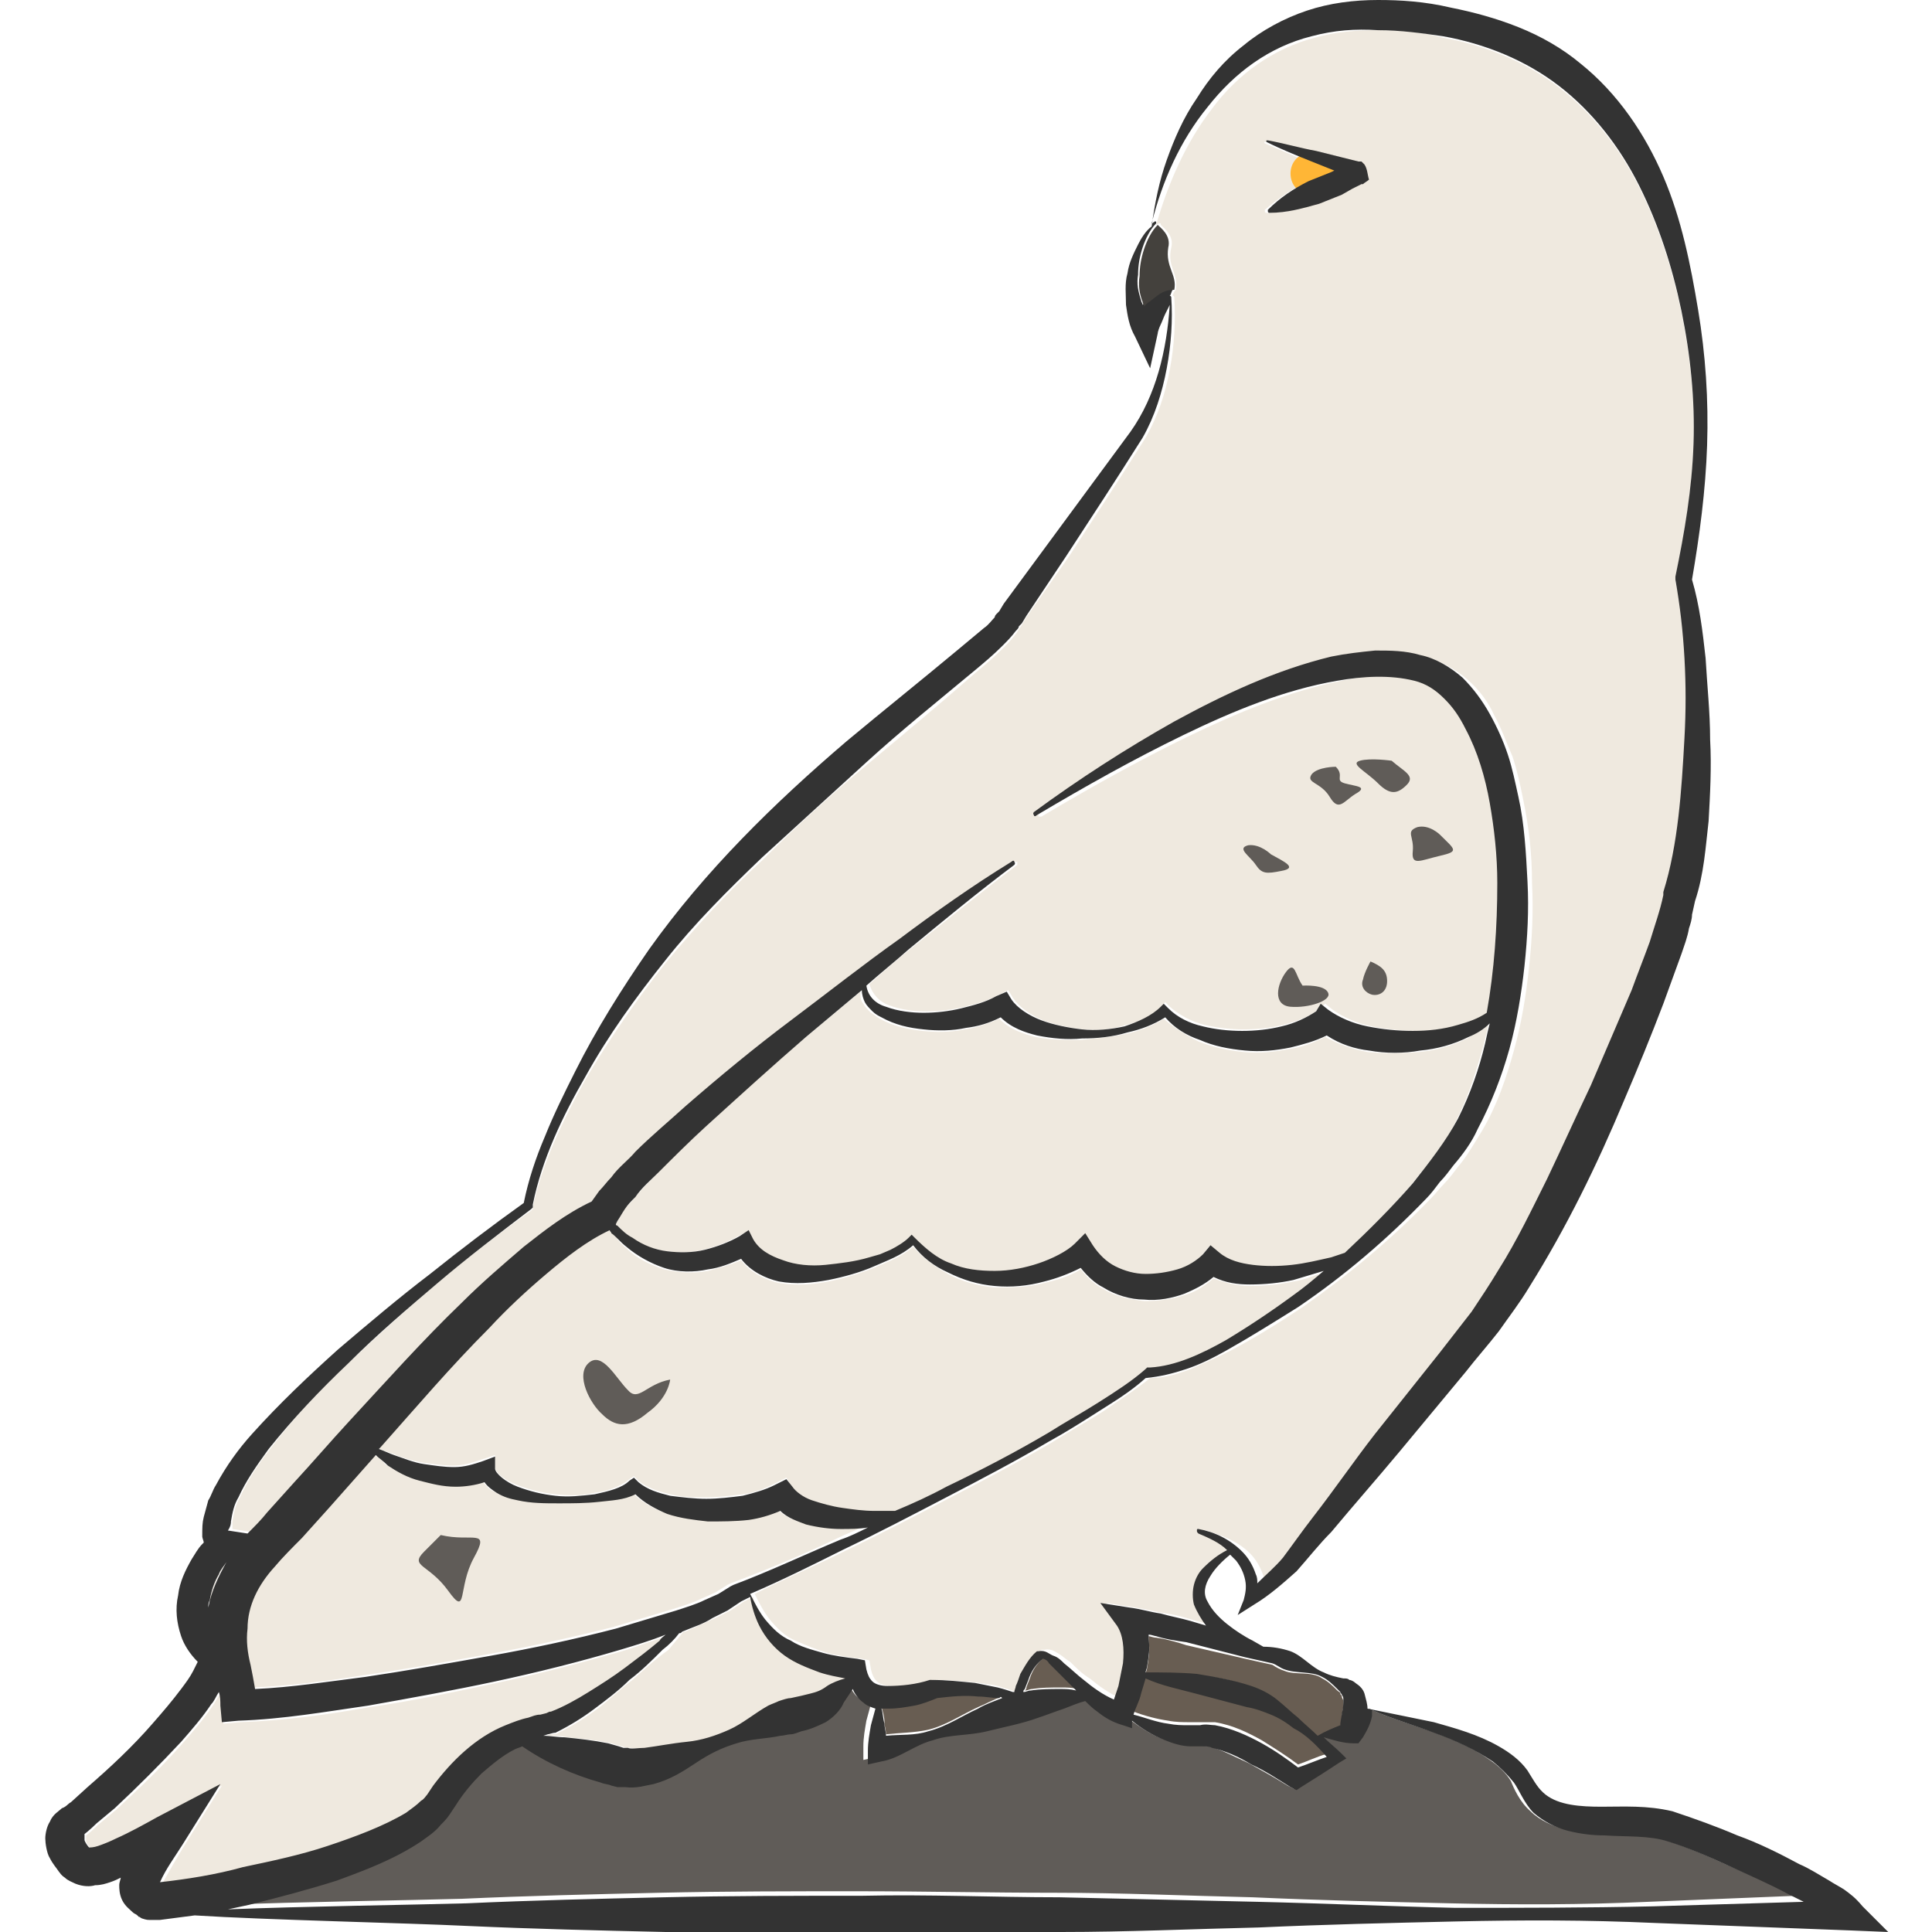 <?xml version="1.0" encoding="utf-8"?>
<!-- Generator: Adobe Illustrator 24.1.2, SVG Export Plug-In . SVG Version: 6.00 Build 0)  -->
<svg version="1.1" id="Layer_1" xmlns="http://www.w3.org/2000/svg" xmlns:xlink="http://www.w3.org/1999/xlink" x="0px" y="0px"
	 viewBox="0 0 128 128" style="enable-background:new 0 0 128 128;" xml:space="preserve">
<style type="text/css">
	.st0{fill:#EFE9DF;}
	.st1{fill:#685D52;}
	.st2{fill:#605C58;}
	.st3{fill:#333333;}
	.st4{fill:#44413D;}
	.st5{fill:#FFB636;}
</style>
<g>
	<path class="st0" d="M111,38.5l0-0.1l0-0.1c0.6-2.9,1.1-5.8,1.2-8.8c0.1-3-0.2-5.9-0.8-8.8c-0.6-2.9-1.5-5.7-2.8-8.3
		c-1.3-2.6-3.1-4.9-5.3-6.6c-2.2-1.7-4.9-2.8-7.7-3.3C94.2,2.1,92.7,2,91.3,2c-1.4,0-2.8,0.1-4.2,0.5c-2.7,0.7-5.1,2.4-6.8,4.7
		c-1.7,2.2-2.9,4.9-3.7,7.7c0.1,0,0.1-0.1,0.2-0.1c0,0,0.1,0,0.1,0c0,0,0,0.1,0,0.1l0,0c0.2,0.2,0.9,0.7,0.7,1.5
		c-0.3,1.3,0.5,1.7,0.3,2.8c0,0,0,0,0,0s0,0,0,0l0,0c-0.1,0.1-0.2,0.3-0.2,0.4c0,0,0.1,0,0.1,0.1c0.1,1.6,0,3.2-0.3,4.8
		c-0.3,1.6-0.8,3.1-1.6,4.5c-1.7,2.7-3.4,5.3-5.1,7.9L68,40.9l-0.3,0.5l-0.2,0.3c-0.1,0.1-0.1,0.2-0.2,0.3c-0.3,0.4-0.6,0.7-0.9,1
		c-0.6,0.6-1.2,1.1-1.8,1.6c-2.4,2.1-4.8,4.1-7.2,6.1c-2.4,2-4.7,4.1-6.9,6.3c-2.3,2.1-4.4,4.4-6.4,6.8c-1.9,2.4-3.7,5-5.3,7.7
		c-1.5,2.7-2.9,5.6-3.5,8.5l0,0.1l-0.1,0.1C33.1,81.7,31,83.3,29,85c-2,1.7-4,3.5-5.9,5.3S19.4,94,17.9,96c-0.8,1-1.5,2.1-2,3.2
		c-0.3,0.5-0.4,1-0.5,1.6c0,0.2,0,0.4,0,0.5l1.3,0.2c0.5-0.5,0.9-0.9,1.3-1.4l1.8-2c1.2-1.3,2.4-2.7,3.6-4c2.4-2.7,4.9-5.3,7.4-7.9
		c1.3-1.3,2.7-2.5,4.1-3.7c1.4-1.1,2.8-2.2,4.5-3l0.5-0.7c0.3-0.3,0.5-0.6,0.8-0.9c0.5-0.6,1.1-1.1,1.6-1.6c1.1-1.1,2.2-2.1,3.3-3
		c2.3-2,4.6-3.8,7-5.7c2.4-1.8,4.7-3.7,7.2-5.4c2.4-1.7,4.8-3.5,7.4-5.1c0.1,0,0.1,0,0.2,0c0,0,0,0.1,0,0.2h0
		c-2.4,1.8-4.7,3.7-7,5.5c-1,0.8-1.9,1.6-2.8,2.4c0.2,0.7,0.7,1.2,1.3,1.4c0.8,0.3,1.6,0.4,2.5,0.4c0.8,0,1.7-0.1,2.5-0.3
		c0.8-0.2,1.6-0.4,2.3-0.8l0.6-0.3l0.3,0.5c0.4,0.6,1.1,1.1,2,1.5c0.8,0.3,1.8,0.5,2.7,0.6c0.9,0.1,1.9,0,2.8-0.3
		c0.9-0.2,1.8-0.6,2.4-1.3l0.2-0.2l0.3,0.3c0.7,0.6,1.5,1,2.3,1.2c0.9,0.2,1.7,0.3,2.6,0.3c0.9,0,1.8-0.1,2.6-0.3
		c0.8-0.2,1.7-0.5,2.3-1l0.5-0.4l0.5,0.4c0.7,0.5,1.6,0.9,2.6,1.1c1,0.2,2,0.3,3,0.3c1,0,2.1-0.1,3-0.4c0.7-0.2,1.3-0.4,1.9-0.8
		c0.5-2.8,0.8-5.7,0.7-8.6c0-1.8-0.2-3.6-0.5-5.3c-0.3-1.7-0.8-3.4-1.6-4.9c-0.4-0.7-0.9-1.4-1.4-2c-0.6-0.6-1.2-0.9-2-1.2
		c-1.5-0.5-3.3-0.4-5.1,0c-3.5,0.7-6.9,2.1-10.2,3.7c-3.3,1.6-6.5,3.4-9.7,5.3c-0.1,0-0.1,0-0.2,0c0-0.1,0-0.1,0-0.2
		c3-2.2,6.1-4.2,9.3-6c3.3-1.8,6.6-3.4,10.4-4.3c0.9-0.2,1.9-0.4,2.9-0.4c1,0,2,0,3,0.3c1,0.3,2,0.8,2.8,1.5
		c0.8,0.7,1.4,1.5,1.8,2.4c0.5,0.9,0.8,1.8,1.2,2.7c0.3,0.9,0.5,1.8,0.7,2.8c0.4,1.9,0.6,3.7,0.6,5.6c0.1,1.9,0,3.8-0.2,5.6
		c-0.2,1.9-0.5,3.7-1,5.5c-0.5,1.8-1.1,3.6-2.1,5.3c-0.5,0.8-1,1.7-1.6,2.4c-0.3,0.4-0.6,0.8-0.9,1.1c-0.3,0.3-0.6,0.7-0.9,1
		c-2.6,2.7-5.5,5.1-8.5,7.2c-1.5,1-3.1,2-4.8,2.9c-0.8,0.4-1.7,0.8-2.6,1.2c-0.8,0.3-1.7,0.6-2.7,0.6c-1,0.8-2.1,1.5-3.1,2.2
		c-1.1,0.7-2.2,1.3-3.3,2c-2.2,1.3-4.5,2.5-6.8,3.7c-2.3,1.2-4.6,2.4-6.9,3.5c-2,1-4.1,1.9-6.1,2.9c0.3,0.6,0.6,1.2,1,1.7
		c0.5,0.6,1,1.1,1.7,1.4c0.7,0.3,1.4,0.6,2.1,0.8c0.7,0.2,1.5,0.3,2.3,0.4l0.5,0.1l0.1,0.6c0.1,0.4,0.2,0.6,0.4,0.8
		c0.2,0.2,0.6,0.3,1,0.3c0.9,0,1.8-0.1,2.8-0.4l0.1,0h0c1,0,2,0.1,2.9,0.2c0.5,0.1,1,0.1,1.5,0.3c0.3,0.1,0.7,0.2,1,0.3
		c0,0,0.1,0,0.1,0c0-0.2,0.1-0.3,0.1-0.4c0.1-0.3,0.2-0.6,0.3-0.9c0.3-0.5,0.5-1.1,1.1-1.5l0.1,0l0.1,0c0.5-0.1,0.8,0.2,1,0.3
		c0.3,0.2,0.5,0.4,0.7,0.5c0.4,0.4,0.8,0.8,1.3,1.1c0.6,0.5,1.3,1,2,1.3c0.1-0.3,0.2-0.6,0.3-0.9c0.1-0.5,0.3-1,0.3-1.4
		c0.1-1,0.1-1.9-0.4-2.5l-1.1-1.5l1.9,0.3c0.7,0.1,1.4,0.3,2.1,0.4c0.7,0.1,1.3,0.3,2,0.5c0.4,0.1,0.7,0.2,1,0.3
		c-0.3-0.4-0.6-0.9-0.8-1.4c-0.1-0.4-0.2-0.9,0-1.3c0.1-0.4,0.3-0.8,0.6-1.1c0.5-0.5,1-0.9,1.6-1.2c-0.6-0.5-1.2-0.8-1.9-1.1
		c-0.1,0-0.1-0.1-0.1-0.1c0-0.1,0.1-0.1,0.2-0.1c1,0.3,2.1,0.7,2.9,1.5c0.4,0.4,0.7,0.9,0.9,1.5c0.1,0.2,0.1,0.4,0.1,0.6
		c0.6-0.5,1.1-1.1,1.7-1.6c0.7-0.8,1.4-1.8,2-2.7c1.4-1.8,2.7-3.7,4.1-5.5l4.1-5.5c0.7-0.9,1.4-1.8,2.1-2.7c0.6-0.9,1.2-1.8,1.8-2.8
		c1.1-1.9,2.2-4,3.2-6c1-2,2-4.1,2.9-6.2c1-2.1,1.9-4.1,2.7-6.3c0.4-1,0.8-2.1,1.2-3.2c0.4-1,0.7-2.1,0.9-3.1l0-0.1l0-0.1
		c0.5-1.5,0.8-3.2,1-5c0.2-1.7,0.3-3.5,0.4-5.2c0.1-1.8,0.1-3.5,0-5.3C111.5,41.9,111.4,40.2,111,38.5z M90.5,11.9
		c-0.1,0.2-0.3,0.3-0.4,0.3l-0.1,0l-0.2,0.1l-0.4,0.2l-0.7,0.4c-0.5,0.3-1,0.5-1.5,0.6c-1,0.3-2.1,0.6-3.3,0.6c0,0-0.1,0-0.1-0.1
		c0,0,0,0,0-0.1c0.7-0.6,1.4-1.1,2.1-1.5c-0.1-0.2-0.2-0.5-0.2-0.7c0-0.5,0.2-0.9,0.6-1.1c-0.8-0.4-1.6-0.7-2.5-1.1
		c0,0-0.1-0.1,0-0.1c0,0,0.1,0,0.1,0c1.1,0.2,2.1,0.5,3.2,0.7l1.6,0.4l0.8,0.2l0.4,0.1l0.1,0l0,0c0,0,0.1,0,0.1,0
		c0.1,0,0.1,0.1,0.2,0.1C90.6,11.2,90.6,11.6,90.5,11.9z"/>
	<path class="st1" d="M69.6,110.1c-0.2-0.1-0.4-0.3-0.4-0.3c-0.4,0.3-0.7,0.7-0.9,1.2c-0.1,0.3-0.2,0.5-0.3,0.8c0,0.1,0,0.1-0.1,0.2
		c0.2,0,0.3-0.1,0.5-0.1c0.6-0.1,1.2-0.1,1.9-0.1c0.4,0,0.7,0,1.1,0.1c0,0,0,0,0,0l-1.1-1.2C70,110.5,69.8,110.3,69.6,110.1z"/>
	<path class="st0" d="M89.6,11.9C89.7,11.9,89.6,11.9,89.6,11.9L89.6,11.9C89.6,11.9,89.6,11.9,89.6,11.9
		C89.6,11.9,89.6,11.9,89.6,11.9z"/>
	<path class="st1" d="M64.8,112.3c-0.9,0-1.8,0-2.7,0.1c-0.5,0.2-0.9,0.4-1.5,0.5c-0.5,0.1-1.1,0.2-1.7,0.2c-0.2,0-0.3,0-0.5,0
		c0.1,0.3,0.2,0.7,0.2,1c0,0.3,0.1,0.5,0.1,0.8c0.9-0.1,1.9-0.1,2.8-0.3c1.2-0.3,2.2-1,3.3-1.5c0.5-0.2,1-0.5,1.6-0.7
		c-0.1,0-0.1,0-0.2-0.1C65.7,112.3,65.3,112.3,64.8,112.3z"/>
	<path class="st1" d="M85.7,114.3c-0.5-0.3-1-0.6-1.5-0.9c-0.5-0.2-1.1-0.3-1.6-0.5l-3.4-0.9c-1.1-0.3-2.2-0.6-3.3-1
		c-0.1,0.3-0.2,0.7-0.3,1c-0.2,0.5-0.4,1-0.5,1.4c0.8,0.3,1.6,0.5,2.3,0.6c0.5,0.1,1,0.1,1.4,0.1c0.1,0,0.2,0,0.3,0
		c0.1,0,0.2,0,0.4,0c0.3,0,0.7,0,1,0c1.2,0.2,2.2,0.7,3.1,1.2c0.8,0.5,1.6,1,2.4,1.6c0.6-0.2,1.2-0.5,1.9-0.7
		C87.2,115.6,86.5,114.9,85.7,114.3z"/>
	<path class="st1" d="M76.6,108.5c-0.2,0-0.4-0.1-0.5-0.1c0,0.1,0,0.2,0,0.3c0.1,0.6,0,1.2-0.1,1.8c0,0.1-0.1,0.3-0.1,0.4
		c1.1-0.1,2.3,0,3.4,0.1c1.2,0.1,2.4,0.3,3.6,0.8c0.6,0.2,1.2,0.5,1.7,0.9c0.5,0.4,0.9,0.8,1.4,1.2c0.4,0.4,0.9,0.8,1.3,1.2
		c0,0,0,0,0,0c0.5-0.3,1-0.5,1.5-0.7c0.1-0.3,0.1-0.5,0.1-0.8c0.1-0.3,0.1-0.6,0.1-0.9c0-0.1-0.1-0.2-0.1-0.3c0-0.1-0.1-0.1-0.1-0.2
		c0-0.1-0.1-0.1-0.2-0.2c-0.3-0.3-0.6-0.6-1-0.8c-0.7-0.5-1.8-0.2-2.5-0.5c-0.3-0.1-0.5-0.2-0.8-0.4l-1.8-0.4l-3.9-0.9
		C78,108.8,77.3,108.6,76.6,108.5z"/>
	<path class="st0" d="M21.8,122.4c1.8-0.6,3.7-1.2,5.2-2.2c0.4-0.2,0.7-0.5,1-0.8c0.1-0.1,0.3-0.3,0.4-0.4l0.4-0.6
		c0.6-0.8,1.3-1.6,2.1-2.3c0.8-0.7,1.7-1.3,2.7-1.7c0.5-0.2,1-0.4,1.5-0.5c0.3-0.1,0.5-0.1,0.8-0.2l0.4-0.1c0.1,0,0.1,0,0.3-0.1
		c0.8-0.3,1.7-0.8,2.5-1.3c0.8-0.5,1.6-1,2.4-1.6c0.8-0.6,1.6-1.2,2.3-1.8c0.1-0.1,0.3-0.2,0.4-0.4c-1,0.3-2,0.7-3,1
		c-2.8,0.8-5.5,1.5-8.3,2.1c-2.8,0.6-5.6,1.2-8.4,1.6c-2.8,0.5-5.7,0.9-8.6,1l-1.1,0.1l-0.1-1.1c0-0.3-0.1-0.6-0.1-0.9
		c-0.2,0.3-0.3,0.5-0.5,0.8c-0.6,0.9-1.3,1.7-2,2.5c-1.4,1.6-2.9,3-4.4,4.4l-1.2,1c-0.4,0.4-0.9,0.8-0.8,0.7c0,0,0,0,0,0.2
		c0,0.2,0,0.1,0,0.2c0,0.1,0.2,0.3,0.3,0.5c0.1,0,0.4,0,0.6-0.1c0.4-0.1,0.8-0.3,1.2-0.5c0.9-0.4,1.7-0.9,2.7-1.4l4.2-2.2l-2.5,4
		c-0.5,0.8-1,1.7-1.4,2.4c0,0,0,0,0,0.1c1.8-0.1,3.7-0.5,5.5-0.8C18,123.5,19.9,123,21.8,122.4z"/>
	<path class="st0" d="M15,103.5c-0.2,0.2-0.4,0.5-0.5,0.8c-0.3,0.5-0.5,1.1-0.6,1.7c0,0.2,0,0.3,0,0.4C14,105.4,14.4,104.4,15,103.5
		C15,103.5,15,103.5,15,103.5z"/>
	<path class="st2" d="M114.3,123.5c-1.3-0.6-2.7-1.2-4-1.6c-1.2-0.4-2.7-0.3-4.2-0.4c-0.8,0-1.6-0.1-2.4-0.3
		c-0.8-0.2-1.7-0.6-2.3-1.2c-0.7-0.6-1.1-1.5-1.3-2c-0.3-0.5-0.8-1-1.4-1.4c-1.1-0.8-2.5-1.4-3.9-1.9c-1.4-0.5-2.8-0.9-4.1-1.5
		c0,0.1,0,0.3,0,0.4c-0.1,0.5-0.3,1-0.6,1.4l-0.3,0.4l-0.3,0c-0.7-0.1-1.3-0.2-2-0.4c0.4,0.4,0.8,0.7,1.2,1.1l0.3,0.3l-0.5,0.3
		c-0.8,0.5-1.6,1.1-2.5,1.6l-0.3,0.2l-0.4-0.2c-0.8-0.5-1.7-1-2.6-1.5c-0.9-0.4-1.8-0.9-2.6-1.1c-0.2,0-0.4-0.1-0.6-0.1
		c-0.1,0-0.3,0-0.4,0c-0.2,0-0.3,0-0.4,0c-0.6-0.1-1.1-0.2-1.7-0.4c-0.8-0.3-1.5-0.8-2.2-1.3l-0.1,0.3l-0.6-0.2
		c-0.7-0.2-1.2-0.5-1.7-0.9c-0.3-0.2-0.5-0.5-0.8-0.7c-0.5,0.1-1,0.3-1.4,0.5c-0.6,0.2-1.1,0.4-1.7,0.6c-1.1,0.4-2.3,0.6-3.4,0.9
		c-1.2,0.3-2.5,0.2-3.6,0.6c-1.2,0.3-2.2,1.2-3.4,1.4l-0.9,0.2l0-0.9c0-0.6,0.1-1.1,0.2-1.7c0.1-0.4,0.2-0.7,0.3-1.1
		c-0.3-0.1-0.5-0.2-0.8-0.4c-0.3-0.2-0.5-0.6-0.7-0.9c-0.3,0.3-0.4,0.6-0.6,0.9c-0.2,0.4-0.7,1-1.2,1.3c-0.5,0.3-1,0.5-1.6,0.6
		c-0.3,0.1-0.4,0.1-0.7,0.2c-0.2,0.1-0.4,0.1-0.7,0.1c-0.9,0.1-2,0.2-2.9,0.5c-0.9,0.3-1.8,0.8-2.7,1.3c-0.9,0.6-1.8,1.1-2.8,1.4
		c-0.6,0.1-1.1,0.3-1.9,0.2c-0.1,0-0.2,0-0.3,0l-0.2,0l-0.4-0.1c-0.2-0.1-0.5-0.1-0.7-0.2c-1.8-0.5-3.6-1.3-5.2-2.4
		c-0.2,0.1-0.3,0.1-0.5,0.2c-0.8,0.4-1.6,0.9-2.2,1.6c-0.7,0.6-1.2,1.3-1.7,2.1l-0.4,0.6c-0.2,0.3-0.4,0.5-0.6,0.7
		c-0.4,0.4-0.8,0.8-1.3,1.1c-1.8,1.2-3.7,1.9-5.6,2.6c-1.9,0.7-3.8,1.2-5.8,1.6c-0.5,0.1-0.9,0.2-1.4,0.3c5-0.2,12.3-0.3,15.8-0.4
		c4.4-0.2,8.7-0.3,13.1-0.4c4.4-0.1,8.7-0.1,13.1-0.1c4.4,0,8.7,0.1,13.1,0.1c4.4,0,8.7,0.2,13.1,0.3c4.4,0.2,8.7,0.3,13.1,0.4
		c4.4,0.1,8.7,0.1,13.1-0.1l9.8-0.4l-1-0.5C117,124.7,115.7,124.1,114.3,123.5z"/>
	<path class="st0" d="M40.4,81.3L40.4,81.3c-1.5,0.7-2.9,1.8-4.2,2.9c-1.3,1.1-2.6,2.4-3.8,3.6c-2.5,2.5-4.9,5.2-7.2,7.9L25,95.9
		c0,0,0,0,0,0c0.3,0.2,0.7,0.3,1,0.4c0.7,0.3,1.4,0.5,2,0.6c0.7,0.1,1.4,0.2,2,0.2c0.7,0,1.3-0.2,1.9-0.4l0.9-0.3l0,0.8
		c0,0.4,0.7,0.9,1.5,1.2c0.8,0.3,1.6,0.5,2.5,0.6c0.9,0.1,1.7,0.1,2.6-0.1c0.8-0.1,1.7-0.4,2.3-0.9l0.3-0.2l0.3,0.3
		c0.6,0.5,1.3,0.7,2.1,0.9c0.8,0.2,1.6,0.2,2.4,0.2c0.8,0,1.6-0.1,2.4-0.2c0.8-0.1,1.5-0.4,2.1-0.7l0.8-0.4l0.4,0.7
		c0.2,0.3,0.7,0.7,1.3,0.9c0.6,0.2,1.3,0.4,2,0.5c0.7,0.1,1.4,0.2,2.1,0.2c0.5,0,0.9,0,1.4,0c1.1-0.5,2.3-1.1,3.4-1.6
		c2.3-1.1,4.6-2.3,6.8-3.6c1.1-0.6,2.2-1.3,3.3-2c1.1-0.7,2.2-1.4,3.1-2.2l0.1-0.1l0.2,0c1.7-0.1,3.4-1,5-1.8c1.6-0.9,3.1-1.9,4.5-3
		c0.7-0.5,1.4-1.1,2-1.6c-0.6,0.2-1.3,0.5-2,0.6c-0.9,0.2-1.9,0.3-2.9,0.3c-0.8,0-1.6-0.2-2.4-0.5c-0.6,0.5-1.2,0.9-1.9,1.1
		c-0.9,0.3-1.8,0.4-2.7,0.4c-0.9-0.1-1.9-0.3-2.7-0.8c-0.6-0.3-1.1-0.8-1.5-1.3c-0.8,0.5-1.6,0.7-2.4,0.9c-1.1,0.3-2.2,0.3-3.3,0.3
		c-1.1-0.1-2.2-0.4-3.1-0.9c-0.9-0.5-1.7-1.1-2.3-1.8c-0.8,0.7-1.7,1-2.6,1.4c-1,0.4-2,0.7-3,0.9c-1,0.2-2.1,0.3-3.3,0.1
		c-0.9-0.2-1.9-0.7-2.5-1.5c-0.7,0.3-1.4,0.5-2.2,0.7c-1,0.2-2,0.1-2.9-0.1c-0.9-0.3-1.8-0.7-2.5-1.4c-0.4-0.3-0.7-0.7-0.9-1.1
		C40.5,81.5,40.5,81.4,40.4,81.3z"/>
	<path class="st0" d="M24.7,96.3l-3.1,3.5l-1.8,2c-0.6,0.7-1.3,1.4-1.8,1.9c-1.1,1.2-1.7,2.6-1.8,4.1c0,0.8,0.1,1.6,0.2,2.4
		c0.1,0.5,0.2,1.1,0.3,1.6c2.4-0.1,4.8-0.4,7.3-0.8c2.8-0.4,5.6-0.9,8.3-1.4c2.8-0.5,5.5-1.1,8.3-1.8l2-0.6l2-0.6
		c0.6-0.2,1.3-0.4,1.9-0.7l0.9-0.4l0.8-0.5l0.2-0.1l0,0c2.4-0.9,4.8-1.9,7.1-3c0.6-0.3,1.2-0.5,1.8-0.8c-0.6,0.1-1.2,0.1-1.8,0.1
		c-0.8,0-1.5-0.1-2.3-0.3c-0.6-0.2-1.2-0.4-1.7-0.9c-0.7,0.3-1.4,0.5-2.1,0.6c-0.9,0.1-1.8,0.2-2.7,0.1c-0.9-0.1-1.8-0.2-2.7-0.5
		c-0.8-0.3-1.5-0.7-2.1-1.3c-0.8,0.4-1.6,0.4-2.4,0.5c-0.9,0.1-1.8,0.1-2.7,0.1c-0.9,0-1.8,0-2.7-0.2c-0.5-0.1-0.9-0.2-1.4-0.5
		c-0.3-0.1-0.5-0.4-0.8-0.7c-0.6,0.2-1.2,0.3-1.9,0.3c-0.8,0-1.6-0.2-2.4-0.4c-0.7-0.3-1.4-0.6-2.1-1C25.4,96.8,25.1,96.6,24.7,96.3
		C24.8,96.3,24.7,96.3,24.7,96.3z"/>
	<path class="st0" d="M44.2,82.9c0.8,0.1,1.6,0.1,2.4-0.1c0.8-0.2,1.6-0.5,2.3-0.9l0.6-0.3l0.3,0.6c0.4,0.7,1.1,1.2,2,1.4
		c0.9,0.3,1.9,0.3,2.8,0.3c1-0.1,2-0.2,2.9-0.5l0.7-0.2l0.7-0.3c0.4-0.2,0.9-0.5,1.2-0.8l0.2-0.2l0.2,0.2c0.6,0.8,1.4,1.4,2.4,1.7
		c0.9,0.4,1.9,0.5,2.9,0.5c1,0,1.9-0.2,2.9-0.5c0.9-0.3,1.8-0.7,2.4-1.3l0.7-0.7l0.5,0.8c0.4,0.6,0.9,1.1,1.5,1.4
		c0.6,0.3,1.3,0.5,2,0.5c0.7,0,1.4-0.1,2.1-0.3c0.7-0.2,1.3-0.6,1.7-1l0.5-0.6l0.6,0.5c0.5,0.4,1.3,0.7,2.2,0.8
		c0.8,0.1,1.7,0.1,2.6,0c0.9-0.1,1.8-0.2,2.6-0.5c0.3-0.1,0.6-0.2,0.9-0.3c1.6-1.4,3.1-3,4.5-4.6c1.1-1.4,2.3-2.8,3-4.3
		c0.8-1.6,1.3-3.2,1.8-5c0.1-0.4,0.2-0.8,0.3-1.3c-0.4,0.4-0.9,0.6-1.4,0.9c-1,0.5-2.1,0.8-3.2,0.9c-1.1,0.1-2.3,0.1-3.4,0
		c-1-0.2-1.9-0.5-2.8-1c-0.8,0.4-1.6,0.7-2.4,0.8c-1,0.2-2,0.3-3,0.2c-1-0.1-2-0.3-3-0.7c-0.8-0.4-1.6-0.9-2.3-1.5
		c-0.8,0.5-1.6,0.8-2.5,1c-1,0.2-2,0.3-3,0.4c-1,0-2,0-3-0.2c-0.8-0.2-1.7-0.5-2.4-1.2c-0.7,0.3-1.5,0.6-2.3,0.7
		c-0.9,0.2-1.9,0.2-2.8,0.1c-0.9-0.1-1.9-0.3-2.8-0.8c-0.2-0.1-0.4-0.3-0.6-0.4c-0.2-0.2-0.4-0.4-0.5-0.6c-0.2-0.2-0.2-0.5-0.2-0.8
		c-1.2,1-2.5,2.1-3.7,3.1c-2.3,1.9-4.5,3.9-6.6,5.9c-1.1,1-2.2,2-3.2,3.1c-0.5,0.5-1,1-1.5,1.6c-0.2,0.3-0.5,0.5-0.7,0.8
		c-0.2,0.3-0.3,0.5-0.5,0.8l-0.1,0.2c0,0,0.1,0.1,0.1,0.1c0.3,0.3,0.7,0.6,1,0.8C42.6,82.5,43.4,82.8,44.2,82.9z"/>
	<path class="st0" d="M41.9,111.3c-0.8,0.6-1.5,1.3-2.3,1.9c-0.8,0.6-1.6,1.1-2.6,1.6c-0.1,0.1-0.3,0.1-0.5,0.1l-0.3,0.1
		c0,0,0,0,0,0c0.5,0,1,0,1.4,0.1c1,0.1,2,0.2,2.9,0.4l0.7,0.2l0.3,0.1l0.2,0c0.1,0,0.1,0,0.1,0c0.2,0.1,0.6,0,1.1,0
		c0.9-0.1,1.8-0.3,2.8-0.4c1-0.1,2-0.4,2.8-0.8c0.9-0.4,1.7-1.1,2.6-1.6c0.2-0.1,0.5-0.2,0.7-0.3c0.3-0.1,0.6-0.1,0.8-0.2
		c0.4-0.1,0.9-0.2,1.3-0.3c0.4-0.1,0.7-0.2,1.1-0.5c0.3-0.2,0.8-0.4,1.2-0.5c-0.6-0.1-1.2-0.2-1.7-0.4c-0.8-0.2-1.6-0.6-2.3-1.1
		c-0.7-0.5-1.3-1.2-1.7-2c-0.3-0.6-0.5-1.3-0.6-1.9c-0.2,0.1-0.4,0.2-0.6,0.3l-0.9,0.6l-1,0.5c-0.7,0.3-1.3,0.6-2,0.9
		c-0.1,0-0.1,0-0.2,0.1c-0.3,0.4-0.6,0.7-0.9,1.1C43.3,110,42.6,110.7,41.9,111.3z"/>
	<path class="st3" d="M122.2,125.2c-0.3-0.2-0.7-0.4-1-0.6c-0.7-0.4-1.3-0.8-2-1.1c-1.3-0.7-2.7-1.4-4.1-1.9
		c-1.4-0.6-2.8-1.1-4.3-1.6c-1.7-0.4-3.2-0.3-4.7-0.3c-1.4,0-2.8-0.1-3.7-0.8c-0.5-0.4-0.7-0.8-1.2-1.6c-0.5-0.7-1.2-1.2-1.9-1.6
		c-1.4-0.8-2.9-1.2-4.3-1.6c-1.5-0.3-2.9-0.6-4.4-0.9c0,0,0,0,0,0c0-0.3-0.1-0.6-0.2-1c-0.1-0.3-0.3-0.5-0.6-0.7
		c-0.1-0.1-0.3-0.2-0.4-0.2c-0.1-0.1-0.2-0.1-0.4-0.1c-0.5-0.1-0.9-0.2-1.3-0.4c-0.8-0.3-1.4-1.1-2.2-1.4c-0.6-0.2-1.2-0.3-1.8-0.3
		l-0.7-0.4c-0.6-0.3-1.2-0.7-1.7-1.1c-0.5-0.4-1-0.9-1.3-1.5c-0.3-0.5-0.2-1.1,0.2-1.7c0.3-0.5,0.8-1,1.3-1.4
		c0.1,0.1,0.3,0.3,0.4,0.4c0.3,0.4,0.5,0.8,0.6,1.3c0.1,0.5,0,0.9-0.1,1.3L82,107l1.1-0.7c1-0.6,1.9-1.4,2.8-2.2
		c0.8-0.9,1.5-1.8,2.3-2.6c1.5-1.8,3-3.5,4.5-5.3l4.4-5.3c0.7-0.9,1.5-1.8,2.2-2.7c0.7-1,1.4-1.9,2-2.9c2.5-4,4.5-8.1,6.3-12.4
		c0.9-2.1,1.8-4.3,2.6-6.4c0.4-1.1,0.8-2.2,1.2-3.3c0.2-0.6,0.4-1.1,0.5-1.7c0.1-0.3,0.2-0.6,0.2-0.9l0.2-0.9
		c0.6-1.8,0.7-3.6,0.9-5.3c0.1-1.8,0.2-3.6,0.1-5.4c0-1.8-0.2-3.6-0.3-5.4c-0.2-1.8-0.4-3.5-0.9-5.2c0.5-2.9,0.9-5.9,1-8.9
		c0.1-3-0.1-6-0.6-9c-0.5-3-1.1-6-2.3-8.8c-1.2-2.8-3-5.5-5.5-7.5c-1.2-1-2.6-1.8-4.1-2.4c-1.5-0.6-3-1-4.5-1.3
		C94.4,0.1,92.8,0,91.3,0c-1.6,0-3.2,0.2-4.7,0.7c-1.5,0.5-3,1.3-4.2,2.3c-1.3,1-2.3,2.2-3.1,3.5c-0.9,1.3-1.5,2.7-2,4.1
		c-0.5,1.4-0.8,2.9-1,4.4c0,0,0,0,0,0c-0.4,0.3-0.7,0.8-0.9,1.2c-0.3,0.6-0.6,1.2-0.7,1.9c-0.2,0.7-0.1,1.4-0.1,2.1
		c0.1,0.7,0.2,1.4,0.6,2.1l1,2.1l0.5-2.3c0-0.1,0.1-0.4,0.2-0.6c0.1-0.2,0.2-0.5,0.3-0.7c0.1-0.2,0.2-0.4,0.3-0.6
		c-0.2,3-0.9,6-2.6,8.4l-5.6,7.6l-2.8,3.8l-0.3,0.5l-0.2,0.2c-0.1,0.1-0.1,0.2-0.1,0.2c-0.2,0.2-0.4,0.5-0.7,0.7
		c-0.6,0.5-1.2,1-1.8,1.5c-2.4,2-4.9,4-7.3,6c-4.8,4.1-9.4,8.6-13.1,13.8c-1.8,2.6-3.5,5.3-4.9,8.1c-0.7,1.4-1.4,2.8-2,4.3
		c-0.6,1.4-1.1,2.9-1.4,4.4c-2.1,1.5-4.2,3.1-6.2,4.7c-2.1,1.6-4.1,3.3-6.1,5c-2,1.8-3.9,3.6-5.7,5.6c-0.9,1-1.7,2.1-2.4,3.4
		c-0.2,0.3-0.3,0.7-0.5,1c-0.1,0.4-0.2,0.7-0.3,1.1c-0.1,0.4-0.1,0.7-0.1,1.3c0,0.1,0.1,0.3,0.1,0.4c0,0-0.1,0.1-0.1,0.1
		c-0.3,0.3-0.5,0.7-0.7,1c-0.4,0.7-0.8,1.5-0.9,2.4c-0.2,0.9-0.1,1.8,0.2,2.7c0.2,0.6,0.6,1.2,1.1,1.7c-0.1,0.2-0.2,0.4-0.3,0.6
		c-0.2,0.4-0.5,0.8-0.8,1.2c-0.6,0.8-1.2,1.5-1.9,2.3c-1.3,1.5-2.8,2.9-4.3,4.2l-1.1,1c-0.2,0.1-0.3,0.3-0.6,0.4
		c-0.2,0.2-0.6,0.4-0.8,0.9C3.1,121,3,121.5,3,121.8c0,0.3,0.1,1,0.3,1.3c0.2,0.4,0.4,0.6,0.6,0.9c0.1,0.1,0.1,0.2,0.4,0.4
		c0.2,0.2,0.5,0.3,0.7,0.4c0.5,0.2,1,0.2,1.3,0.1c0.4,0,0.7-0.1,1-0.2c0.3-0.1,0.5-0.2,0.7-0.3c0,0.1-0.1,0.3-0.1,0.5
		c0,0.2,0,0.6,0.2,1c0.2,0.4,0.5,0.6,0.7,0.8c0.1,0.1,0.2,0.1,0.3,0.2l0.1,0.1c0.1,0,0,0,0.2,0.1c0.3,0.1,0.4,0.1,0.5,0.1
		c0.1,0,0.2,0,0.3,0c0.2,0,0.3,0,0.4,0c0.8-0.1,1.5-0.2,2.3-0.3c4.7,0.3,14,0.5,18.1,0.7c4.4,0.2,8.7,0.3,13.1,0.4
		c4.4,0.1,8.7,0.1,13.1,0.1c4.4,0,8.7-0.1,13.1-0.1c4.4,0,8.7-0.2,13.1-0.3c4.4-0.2,8.7-0.3,13.1-0.4c4.4-0.1,8.7-0.1,13.1,0.1
		l13.1,0.5l2.4,0.1l-1.7-1.7C122.9,125.7,122.6,125.5,122.2,125.2z M82.5,109.8l1.8,0.4c0.3,0.1,0.5,0.3,0.8,0.4
		c0.8,0.3,1.8,0.1,2.5,0.5c0.4,0.2,0.7,0.5,1,0.8c0.1,0.1,0.2,0.2,0.2,0.2c0,0.1,0.1,0.1,0.1,0.2c0.1,0.1,0.1,0.2,0.1,0.3
		c0,0.2,0,0.6-0.1,0.9c0,0.2-0.1,0.5-0.1,0.8c-0.5,0.2-1,0.4-1.5,0.7c0,0,0,0,0,0c-0.4-0.4-0.9-0.8-1.3-1.2
		c-0.5-0.4-0.9-0.8-1.4-1.2c-0.5-0.4-1.1-0.7-1.7-0.9c-1.2-0.4-2.4-0.6-3.6-0.8c-1.1-0.1-2.3-0.1-3.4-0.1c0-0.1,0.1-0.3,0.1-0.4
		c0.1-0.6,0.2-1.2,0.1-1.8c0-0.1,0-0.2,0-0.3c0.2,0,0.4,0.1,0.5,0.1c0.6,0.2,1.3,0.3,2,0.4L82.5,109.8z M87.9,116.4
		c-0.6,0.2-1.3,0.5-1.9,0.7c-0.8-0.6-1.5-1.1-2.4-1.6c-0.9-0.5-2-1-3.1-1.2c-0.3,0-0.6-0.1-1,0c-0.2,0-0.3,0-0.4,0
		c-0.1,0-0.2,0-0.3,0c-0.5,0-0.9,0-1.4-0.1c-0.8-0.1-1.5-0.4-2.3-0.6c0.1-0.4,0.4-0.9,0.5-1.4c0.1-0.3,0.2-0.7,0.3-1
		c1.1,0.5,2.2,0.7,3.3,1l3.4,0.9c0.6,0.1,1.1,0.3,1.6,0.5c0.5,0.2,1,0.5,1.5,0.9C86.5,114.9,87.2,115.6,87.9,116.4z M15.3,100.8
		c0.1-0.6,0.2-1.1,0.5-1.6c0.5-1.1,1.2-2.1,2-3.2c1.6-2,3.4-3.9,5.3-5.7C25,88.4,27,86.7,29,85c2-1.7,4.1-3.3,6.2-4.9l0.1-0.1l0-0.2
		c0.6-3,2-5.9,3.5-8.5c1.5-2.7,3.3-5.2,5.3-7.7c1.9-2.4,4.1-4.6,6.4-6.8c2.3-2.1,4.6-4.2,6.9-6.3c2.3-2.1,4.8-4.1,7.2-6.1
		c0.6-0.5,1.2-1,1.8-1.6c0.3-0.3,0.6-0.6,0.9-1c0.1-0.1,0.2-0.2,0.2-0.3l0.2-0.2l0.3-0.5l2.6-3.9c1.7-2.6,3.4-5.2,5.1-7.9
		c0.8-1.4,1.3-3,1.6-4.6c0.3-1.6,0.4-3.2,0.3-4.7c0,0,0-0.1-0.1-0.1c0.1-0.1,0.1-0.3,0.2-0.4l0,0c0,0,0,0,0,0c0,0,0-0.1-0.1-0.1
		c-0.3,0-0.6,0.2-0.9,0.3c-0.3,0.2-0.5,0.3-0.8,0.6c-0.1,0.1-0.1,0.1-0.2,0.2c0-0.1-0.1-0.2-0.1-0.3c-0.2-0.6-0.3-1.1-0.2-1.7
		c0-0.6,0.1-1.2,0.3-1.8c0.2-0.6,0.5-1.2,0.9-1.6l0,0c0,0,0-0.1,0-0.1c0,0-0.1-0.1-0.1,0c-0.1,0-0.1,0.1-0.2,0.1
		c0.7-2.8,1.9-5.5,3.7-7.7c1.8-2.3,4.1-4,6.9-4.7C88.4,2,89.8,1.9,91.3,2c1.5,0,2.9,0.2,4.3,0.4c2.8,0.5,5.5,1.6,7.7,3.3
		c2.2,1.7,4,4,5.3,6.6c1.3,2.6,2.2,5.4,2.8,8.3c0.6,2.9,0.9,5.9,0.8,8.8c-0.1,3-0.6,5.9-1.2,8.8l0,0.1l0,0.1
		c0.3,1.7,0.5,3.4,0.6,5.2c0.1,1.8,0.1,3.5,0,5.3c-0.1,1.8-0.2,3.5-0.4,5.2c-0.2,1.7-0.5,3.4-1,5l0,0.1l0,0.1
		c-0.2,1-0.6,2.1-0.9,3.1c-0.4,1.1-0.8,2.1-1.2,3.2c-0.9,2.1-1.8,4.2-2.7,6.3c-1,2.1-1.9,4.1-2.9,6.2c-1,2-2,4.1-3.2,6
		c-0.6,1-1.2,1.9-1.8,2.8c-0.7,0.9-1.4,1.8-2.1,2.7L91.1,95c-1.4,1.8-2.7,3.7-4.1,5.5c-0.7,0.9-1.4,1.9-2,2.7
		c-0.5,0.6-1.1,1.1-1.7,1.7c0-0.2,0-0.4-0.1-0.6c-0.2-0.6-0.5-1.1-0.9-1.5c-0.8-0.8-1.8-1.3-2.9-1.5c-0.1,0-0.1,0-0.1,0.1
		c0,0.1,0,0.1,0.1,0.2c0.7,0.3,1.4,0.6,1.9,1.1c-0.6,0.3-1.1,0.7-1.6,1.2c-0.3,0.3-0.5,0.7-0.6,1.1c-0.1,0.4-0.1,0.9,0,1.3
		c0.2,0.5,0.5,1,0.8,1.4c-0.3-0.1-0.7-0.2-1-0.3c-0.7-0.2-1.3-0.3-2-0.5c-0.7-0.1-1.3-0.3-2.1-0.4l-1.9-0.3l1.1,1.5
		c0.4,0.6,0.5,1.5,0.4,2.5c-0.1,0.5-0.2,1-0.3,1.5c-0.1,0.3-0.2,0.6-0.3,0.9c-0.7-0.3-1.4-0.8-2-1.3c-0.4-0.3-0.8-0.7-1.3-1.1
		c-0.2-0.2-0.4-0.4-0.7-0.5c-0.3-0.1-0.5-0.4-1-0.3l-0.1,0l0,0c-0.5,0.4-0.8,1-1.1,1.5c-0.1,0.3-0.2,0.6-0.3,0.8
		c0,0.1-0.1,0.3-0.1,0.4c0,0,0,0,0,0c0,0-0.1,0-0.1,0c-0.3-0.1-0.6-0.2-1-0.3c-0.5-0.1-1-0.2-1.5-0.3c-1-0.1-1.9-0.2-2.9-0.2l0,0
		l-0.1,0c-0.9,0.3-1.9,0.4-2.8,0.4c-0.4,0-0.8-0.1-1-0.3c-0.2-0.2-0.3-0.4-0.4-0.8l-0.1-0.6l-0.5-0.1c-0.8-0.1-1.6-0.2-2.3-0.4
		c-0.7-0.2-1.5-0.4-2.1-0.8c-0.7-0.3-1.2-0.8-1.7-1.4c-0.4-0.5-0.7-1.1-1-1.7c2.1-0.9,4.1-1.9,6.1-2.9c2.3-1.1,4.6-2.3,6.9-3.5
		c2.3-1.2,4.6-2.4,6.8-3.7c1.1-0.6,2.2-1.3,3.3-2c1.1-0.7,2.1-1.3,3.1-2.2c1-0.1,1.8-0.3,2.7-0.6c0.9-0.3,1.7-0.7,2.6-1.2
		c1.6-0.9,3.2-1.9,4.8-2.9c3.1-2.1,5.9-4.5,8.5-7.2c0.3-0.3,0.6-0.7,0.9-1.1c0.3-0.3,0.6-0.7,0.9-1.1c0.6-0.7,1.2-1.5,1.6-2.4
		c0.9-1.7,1.6-3.5,2.1-5.3c0.5-1.8,0.8-3.7,1-5.5c0.2-1.9,0.3-3.7,0.2-5.6c-0.1-1.9-0.2-3.8-0.6-5.6c-0.2-0.9-0.4-1.9-0.7-2.8
		c-0.3-0.9-0.7-1.8-1.2-2.7c-0.5-0.9-1.1-1.7-1.8-2.4c-0.8-0.7-1.8-1.3-2.8-1.5c-1-0.3-2-0.3-3-0.3c-1,0.1-1.9,0.2-2.9,0.4
		c-3.7,0.9-7.1,2.5-10.4,4.3c-3.2,1.8-6.3,3.8-9.3,6c0,0-0.1,0.1,0,0.2c0,0.1,0.1,0.1,0.2,0c3.2-1.9,6.4-3.7,9.7-5.3
		c3.3-1.6,6.7-3,10.2-3.6c1.7-0.3,3.5-0.4,5.1,0c0.8,0.2,1.4,0.6,2,1.2c0.6,0.6,1,1.2,1.4,2c0.8,1.5,1.3,3.2,1.6,4.9
		c0.3,1.7,0.5,3.5,0.5,5.3c0,2.9-0.2,5.8-0.7,8.6c-0.6,0.4-1.2,0.6-1.9,0.8c-1,0.3-2,0.4-3,0.4c-1,0-2-0.1-3-0.3
		c-1-0.2-1.9-0.6-2.6-1.1l-0.5-0.4L87.2,67c-0.6,0.4-1.4,0.8-2.3,1c-0.8,0.2-1.7,0.3-2.6,0.3c-0.9,0-1.8-0.1-2.6-0.3
		c-0.9-0.2-1.7-0.6-2.3-1.2l-0.3-0.3l-0.2,0.2c-0.6,0.6-1.5,1-2.4,1.3c-0.9,0.2-1.9,0.3-2.8,0.2c-0.9-0.1-1.9-0.3-2.7-0.6
		c-0.8-0.3-1.6-0.8-2-1.4l-0.3-0.5L66,66c-0.7,0.4-1.5,0.6-2.3,0.8c-0.8,0.2-1.7,0.3-2.5,0.3c-0.8,0-1.7-0.1-2.5-0.4
		c-0.7-0.2-1.2-0.7-1.3-1.4c0.9-0.8,1.9-1.6,2.8-2.4c2.3-1.9,4.6-3.8,7-5.6l0,0c0,0,0.1-0.1,0-0.2c0-0.1-0.1-0.1-0.2,0
		c-2.6,1.6-5,3.3-7.4,5.1c-2.4,1.7-4.8,3.6-7.2,5.4c-2.4,1.8-4.7,3.7-7,5.7c-1.1,1-2.3,2-3.3,3c-0.5,0.6-1.1,1-1.6,1.7
		c-0.3,0.3-0.5,0.6-0.8,0.9l-0.5,0.7c-1.7,0.8-3.1,1.9-4.5,3c-1.4,1.2-2.8,2.4-4.1,3.7c-2.6,2.5-5,5.2-7.5,7.9
		c-1.2,1.3-2.4,2.7-3.6,4l-1.8,2c-0.4,0.5-0.8,0.9-1.3,1.4l-1.3-0.2C15.3,101.1,15.3,100.9,15.3,100.8z M71.3,112
		c-0.4-0.1-0.7-0.1-1.1-0.1c-0.6,0-1.3,0-1.9,0.1c-0.2,0-0.3,0.1-0.5,0.1c0-0.1,0-0.1,0.1-0.2c0.1-0.3,0.2-0.5,0.3-0.8
		c0.2-0.5,0.5-0.9,0.9-1.2c0.1,0,0.3,0.1,0.4,0.3c0.2,0.2,0.4,0.4,0.6,0.6L71.3,112C71.3,112,71.3,112,71.3,112z M66.4,112.5
		c-0.5,0.2-1.1,0.4-1.6,0.7c-1.1,0.5-2.1,1.2-3.3,1.5c-0.9,0.3-1.8,0.2-2.8,0.3c0-0.3-0.1-0.5-0.1-0.8c-0.1-0.3-0.1-0.7-0.2-1
		c0.2,0,0.3,0,0.5,0c0.6,0,1.1-0.1,1.7-0.2c0.5-0.1,1-0.3,1.5-0.5c0.9-0.1,1.8-0.2,2.7-0.1c0.5,0,0.9,0.1,1.4,0.1
		C66.3,112.4,66.3,112.4,66.4,112.5z M41.5,82.6c0.7,0.6,1.6,1.1,2.5,1.4c0.9,0.3,2,0.3,2.9,0.1c0.8-0.1,1.5-0.4,2.2-0.7
		c0.6,0.8,1.6,1.3,2.5,1.5c1.1,0.2,2.2,0.1,3.3-0.1c1-0.2,2.1-0.5,3-0.9c0.9-0.4,1.8-0.7,2.6-1.4c0.6,0.8,1.4,1.4,2.3,1.8
		c1,0.5,2,0.8,3.1,0.9c1.1,0.1,2.2,0,3.3-0.3c0.8-0.2,1.6-0.5,2.4-0.9c0.4,0.5,0.9,1,1.5,1.3c0.8,0.5,1.8,0.8,2.7,0.8
		c0.9,0.1,1.9-0.1,2.7-0.4c0.7-0.3,1.3-0.6,1.9-1.1c0.8,0.4,1.6,0.5,2.4,0.5c1,0,2-0.1,2.9-0.3c0.7-0.2,1.3-0.4,2-0.6
		c-0.7,0.6-1.3,1.1-2,1.6c-1.5,1.1-3,2.1-4.5,3c-1.6,0.9-3.3,1.7-5,1.8l-0.2,0l-0.1,0.1c-0.9,0.8-2,1.5-3.1,2.2
		c-1.1,0.7-2.2,1.3-3.3,2c-2.2,1.3-4.5,2.5-6.8,3.6c-1.1,0.6-2.2,1.1-3.4,1.6c-0.5,0-0.9,0-1.4,0c-0.7,0-1.4-0.1-2.1-0.2
		c-0.7-0.1-1.4-0.3-2-0.5c-0.6-0.2-1.1-0.6-1.3-0.9L52.1,98l-0.8,0.4c-0.6,0.3-1.3,0.5-2.1,0.7c-0.8,0.1-1.6,0.2-2.4,0.2
		c-0.8,0-1.6-0.1-2.4-0.2c-0.8-0.2-1.5-0.4-2.1-0.9l-0.3-0.3l-0.3,0.2c-0.5,0.5-1.4,0.7-2.3,0.9c-0.9,0.1-1.7,0.2-2.6,0.1
		c-0.9-0.1-1.7-0.3-2.5-0.6c-0.8-0.3-1.5-0.9-1.5-1.2l0-0.8L32,96.8c-0.6,0.2-1.2,0.4-1.9,0.4c-0.7,0-1.3-0.1-2-0.2
		c-0.7-0.1-1.4-0.4-2-0.6c-0.3-0.1-0.7-0.3-1-0.4c0,0,0,0,0,0l0.1-0.1c2.4-2.7,4.7-5.4,7.2-7.9c1.2-1.3,2.5-2.5,3.8-3.6
		c1.3-1.1,2.7-2.2,4.2-2.9l0,0c0,0.1,0.1,0.1,0.1,0.2C40.8,81.9,41.1,82.3,41.5,82.6z M40.8,81.1l0.1-0.2c0.2-0.3,0.3-0.5,0.5-0.8
		c0.2-0.3,0.4-0.5,0.7-0.8c0.4-0.6,1-1.1,1.5-1.6c1-1,2.1-2.1,3.2-3.1c2.2-2,4.4-4,6.6-5.9c1.2-1,2.5-2.1,3.7-3.1
		c0,0.3,0.1,0.6,0.2,0.8c0.1,0.2,0.3,0.4,0.5,0.6c0.2,0.2,0.4,0.3,0.6,0.4c0.9,0.5,1.8,0.7,2.8,0.8c0.9,0.1,1.9,0.1,2.8-0.1
		c0.8-0.1,1.5-0.3,2.3-0.7c0.7,0.7,1.6,1,2.4,1.2c1,0.2,2,0.3,3,0.2c1,0,2-0.1,3-0.4c0.9-0.2,1.7-0.5,2.5-1c0.6,0.7,1.4,1.2,2.3,1.5
		c0.9,0.4,1.9,0.6,3,0.7c1,0.1,2,0,3-0.2c0.8-0.2,1.6-0.4,2.4-0.8c0.9,0.6,1.9,0.9,2.8,1c1.1,0.2,2.3,0.2,3.4,0
		c1.1-0.1,2.2-0.4,3.2-0.9c0.5-0.2,1-0.5,1.4-0.9c-0.1,0.4-0.2,0.8-0.3,1.3c-0.4,1.7-1,3.4-1.8,5c-0.8,1.5-1.9,2.9-3,4.3
		c-1.4,1.6-2.9,3.1-4.5,4.6c-0.3,0.1-0.6,0.2-0.9,0.3c-0.9,0.2-1.7,0.4-2.6,0.5c-0.9,0.1-1.8,0.1-2.6,0c-0.8-0.1-1.6-0.3-2.2-0.8
		l-0.6-0.5l-0.5,0.6c-0.4,0.4-1,0.8-1.7,1c-0.7,0.2-1.4,0.3-2.1,0.3c-0.7,0-1.4-0.2-2-0.5c-0.6-0.3-1.1-0.8-1.5-1.4l-0.5-0.8
		l-0.7,0.7c-0.5,0.5-1.5,1-2.4,1.3c-0.9,0.3-1.9,0.5-2.9,0.5c-1,0-2-0.1-2.9-0.5c-0.9-0.3-1.7-1-2.4-1.7l-0.2-0.2l-0.2,0.2
		c-0.3,0.3-0.8,0.6-1.2,0.8l-0.7,0.3l-0.7,0.2c-1,0.3-2,0.4-2.9,0.5c-1,0.1-2,0-2.8-0.3c-0.9-0.3-1.6-0.7-2-1.4l-0.3-0.6L49,81.9
		c-0.7,0.4-1.5,0.7-2.3,0.9C45.9,83,45,83,44.2,82.9c-0.8-0.1-1.6-0.4-2.3-0.9c-0.4-0.2-0.7-0.5-1-0.8
		C40.8,81.2,40.8,81.1,40.8,81.1z M25.7,97.1c0.6,0.4,1.3,0.8,2.1,1c0.8,0.2,1.5,0.4,2.4,0.4c0.6,0,1.3-0.1,1.9-0.3
		c0.2,0.3,0.5,0.5,0.8,0.7c0.5,0.3,0.9,0.4,1.4,0.5c0.9,0.2,1.8,0.2,2.7,0.2c0.9,0,1.8,0,2.7-0.1c0.8-0.1,1.6-0.1,2.4-0.5
		c0.6,0.6,1.4,1,2.1,1.3c0.9,0.3,1.8,0.4,2.7,0.5c0.9,0,1.8,0,2.7-0.1c0.7-0.1,1.4-0.3,2.1-0.6c0.5,0.5,1.2,0.7,1.7,0.9
		c0.8,0.2,1.6,0.3,2.3,0.3c0.6,0,1.2,0,1.8-0.1c-0.6,0.3-1.2,0.6-1.8,0.8c-2.4,1-4.7,2.1-7.1,3l0,0l-0.2,0.1l-0.8,0.5l-0.9,0.4
		c-0.6,0.3-1.3,0.5-1.9,0.7l-2,0.6l-2,0.6c-2.7,0.7-5.5,1.3-8.3,1.8c-2.8,0.5-5.6,1-8.3,1.4c-2.4,0.3-4.9,0.7-7.3,0.8
		c-0.1-0.6-0.2-1.1-0.3-1.6c-0.2-0.8-0.3-1.6-0.2-2.4c0-1.5,0.7-2.9,1.8-4.1c0.5-0.6,1.2-1.3,1.8-1.9l1.8-2l3.1-3.5
		c0,0,0.1,0.1,0.1,0.1C25.1,96.6,25.4,96.8,25.7,97.1z M45,108.2c0.1,0,0.1,0,0.2-0.1c0.7-0.3,1.4-0.5,2-0.9l1-0.5l0.9-0.6
		c0.2-0.1,0.4-0.2,0.6-0.3c0.1,0.6,0.3,1.3,0.6,1.9c0.4,0.8,1,1.5,1.7,2c0.7,0.5,1.5,0.8,2.3,1.1c0.6,0.2,1.2,0.3,1.7,0.4
		c-0.4,0.1-0.9,0.3-1.2,0.5c-0.4,0.3-0.7,0.4-1.1,0.5c-0.4,0.1-0.8,0.2-1.3,0.3c-0.2,0-0.5,0.1-0.8,0.2c-0.2,0.1-0.5,0.2-0.7,0.3
		c-0.9,0.5-1.7,1.2-2.6,1.6c-0.9,0.4-1.8,0.7-2.8,0.8c-1,0.1-2,0.3-2.8,0.4c-0.4,0-0.9,0.1-1.1,0c0,0,0,0-0.1,0l-0.2,0l-0.3-0.1
		l-0.7-0.2c-1-0.2-1.9-0.3-2.9-0.4c-0.5,0-0.9-0.1-1.4-0.1c0,0,0,0,0,0l0.3-0.1c0.1,0,0.3-0.1,0.5-0.1c1-0.5,1.8-1,2.6-1.6
		c0.8-0.6,1.6-1.2,2.3-1.9c0.8-0.6,1.5-1.3,2.2-2C44.3,109,44.7,108.6,45,108.2z M13.9,106c0.1-0.6,0.3-1.2,0.6-1.7
		c0.1-0.3,0.3-0.5,0.5-0.8c0,0,0,0,0,0c-0.5,0.9-1,1.9-1.2,3C13.8,106.3,13.8,106.2,13.9,106z M10.6,124.7
		C10.6,124.7,10.6,124.6,10.6,124.7c0.4-0.9,1-1.7,1.5-2.5l2.5-4l-4.2,2.2c-0.9,0.5-1.8,1-2.7,1.4c-0.4,0.2-0.9,0.4-1.2,0.5
		c-0.3,0.1-0.5,0.1-0.6,0.1c-0.1-0.1-0.3-0.4-0.3-0.5c0-0.1,0,0,0-0.2c0-0.2,0-0.2,0-0.2c-0.1,0.1,0.4-0.3,0.8-0.7l1.2-1
		c1.5-1.4,3-2.9,4.4-4.4c0.7-0.8,1.4-1.6,2-2.5c0.2-0.2,0.3-0.5,0.5-0.8c0.1,0.3,0.1,0.6,0.1,0.9l0.1,1.1l1.1-0.1
		c3-0.1,5.8-0.6,8.6-1c2.8-0.5,5.6-1,8.4-1.6c2.8-0.6,5.6-1.3,8.3-2.1c1-0.3,2-0.6,3-1c-0.1,0.1-0.3,0.2-0.4,0.4
		c-0.7,0.6-1.5,1.2-2.3,1.8c-0.8,0.6-1.6,1.1-2.4,1.6c-0.8,0.5-1.7,1-2.5,1.3c-0.1,0-0.1,0-0.3,0.1l-0.4,0.1c-0.3,0-0.5,0.1-0.8,0.2
		c-0.5,0.1-1,0.3-1.5,0.5c-1,0.4-1.9,1-2.7,1.7c-0.8,0.7-1.5,1.5-2.1,2.3l-0.4,0.6c-0.1,0.1-0.2,0.3-0.4,0.4c-0.3,0.3-0.6,0.5-1,0.8
		c-1.5,0.9-3.4,1.6-5.2,2.2c-1.8,0.6-3.7,1-5.6,1.4C14.3,124.2,12.4,124.5,10.6,124.7z M109.5,126.3c-4.4,0.1-8.7,0.1-13.1,0.1
		c-4.4-0.1-8.7-0.3-13.1-0.4c-4.4-0.1-8.7-0.2-13.1-0.3c-4.4,0-8.7-0.2-13.1-0.1c-4.4,0-8.7,0-13.1,0.1c-4.4,0.1-8.7,0.2-13.1,0.4
		c-3.5,0.1-10.8,0.2-15.8,0.4c0.5-0.1,0.9-0.2,1.4-0.3c2-0.5,3.9-1,5.8-1.6c1.9-0.7,3.8-1.4,5.6-2.6c0.4-0.3,0.9-0.6,1.3-1.1
		c0.2-0.2,0.4-0.4,0.6-0.7l0.4-0.6c0.5-0.8,1.1-1.5,1.7-2.1c0.7-0.6,1.4-1.2,2.2-1.6c0.2-0.1,0.3-0.1,0.5-0.2
		c1.6,1.1,3.4,1.9,5.2,2.4c0.2,0.1,0.5,0.1,0.7,0.2l0.4,0.1l0.2,0c0.1,0,0.2,0,0.3,0c0.8,0.1,1.3-0.1,1.9-0.2
		c1.1-0.3,1.9-0.8,2.8-1.4c0.9-0.6,1.7-1,2.7-1.3c0.9-0.3,2-0.3,2.9-0.5c0.2,0,0.5-0.1,0.7-0.1c0.2,0,0.4-0.1,0.7-0.2
		c0.5-0.1,1-0.3,1.6-0.6c0.5-0.3,1-0.8,1.2-1.3c0.2-0.3,0.4-0.6,0.6-0.9c0.1,0.3,0.4,0.7,0.7,0.9c0.2,0.2,0.5,0.3,0.8,0.4
		c-0.1,0.4-0.2,0.7-0.3,1.1c-0.1,0.6-0.2,1.1-0.2,1.7l0,0.9l0.9-0.2c1.2-0.2,2.2-1.1,3.4-1.4c1.1-0.4,2.4-0.3,3.6-0.6
		c1.2-0.3,2.3-0.5,3.4-0.9c0.6-0.2,1.1-0.4,1.7-0.6c0.5-0.2,1-0.4,1.4-0.5c0.2,0.2,0.5,0.5,0.8,0.7c0.5,0.4,1,0.7,1.7,0.9l0.6,0.2
		L75,114c0.6,0.5,1.4,1,2.2,1.3c0.5,0.2,1.1,0.4,1.7,0.4c0.1,0,0.3,0,0.4,0c0.1,0,0.3,0,0.4,0c0.2,0,0.4,0,0.6,0.1
		c0.9,0.2,1.8,0.6,2.6,1.1c0.9,0.4,1.8,1,2.6,1.5l0.4,0.2l0.3-0.2c0.8-0.5,1.6-1,2.5-1.6l0.5-0.3l-0.3-0.3c-0.4-0.4-0.8-0.7-1.2-1.1
		c0.7,0.2,1.3,0.4,2,0.4l0.3,0l0.3-0.4c0.3-0.5,0.5-0.9,0.6-1.4c0-0.1,0-0.3,0-0.4c1.4,0.6,2.8,1,4.1,1.5c1.4,0.5,2.7,1.1,3.9,1.9
		c0.5,0.4,1,0.9,1.4,1.4c0.3,0.4,0.7,1.4,1.3,2c0.7,0.6,1.5,1,2.3,1.2c0.8,0.2,1.6,0.3,2.4,0.3c1.5,0.1,3,0,4.2,0.4
		c1.3,0.4,2.7,1,4,1.6c1.3,0.6,2.7,1.2,4,1.9l1,0.5L109.5,126.3z"/>
	<path class="st4" d="M77.8,19.2C77.8,19.2,77.8,19.2,77.8,19.2c-0.4,0-0.7,0.1-1,0.3c-0.3,0.2-0.5,0.4-0.8,0.6
		c-0.1,0.1-0.1,0.1-0.2,0.2c0-0.1-0.1-0.2-0.1-0.3c-0.2-0.5-0.3-1.1-0.2-1.7c0-0.6,0.1-1.2,0.3-1.8c0.2-0.6,0.5-1.2,0.9-1.6
		c0,0,0,0,0,0c0.2,0.2,0.9,0.7,0.7,1.5C77.2,17.7,78,18.2,77.8,19.2z"/>
	<g>
		<path class="st5" d="M88.9,11.4c0,0.8-1.2,1.5-2,1.5s-1.4-0.6-1.4-1.4s0.6-1.4,1.4-1.4S88.9,10.7,88.9,11.4z"/>
		<path class="st3" d="M90.4,10.9c-0.1-0.1-0.1-0.1-0.2-0.2c0,0-0.1,0-0.1,0l0,0l-0.1,0l-0.4-0.1l-0.8-0.2L87.2,10
			c-1.1-0.2-2.1-0.5-3.2-0.7c0,0-0.1,0-0.1,0c0,0,0,0.1,0,0.1c1,0.5,2,0.9,3,1.3l1.5,0.6l-0.2,0.1c-0.5,0.2-1,0.4-1.5,0.6
			c-1,0.5-1.9,1.1-2.7,1.9c0,0,0,0,0,0.1c0,0,0,0.1,0.1,0.1c1.2,0,2.2-0.3,3.3-0.6c0.5-0.2,1-0.4,1.5-0.6l0.7-0.4l0.4-0.2l0.2-0.1
			l0.1,0c0.1-0.1,0.3-0.2,0.4-0.3C90.6,11.6,90.6,11.2,90.4,10.9z M89.6,11.9C89.6,11.9,89.6,11.9,89.6,11.9
			C89.6,11.9,89.6,11.9,89.6,11.9L89.6,11.9C89.6,11.9,89.7,11.9,89.6,11.9z"/>
	</g>
	<path class="st2" d="M44.4,91.4c-1.6,0.3-2.1,1.5-2.8,0.7c-0.8-0.8-1.7-2.6-2.6-1.8c-0.9,0.8,0.1,2.7,0.9,3.4c0.8,0.8,1.7,1,3-0.1
		C44.3,92.6,44.4,91.4,44.4,91.4z"/>
	<path class="st2" d="M86.3,65.3c-0.5-0.7-0.5-1.7-1.1-0.9c-0.6,0.8-0.9,2.2,0.3,2.3c1.2,0.1,2.7-0.4,2.5-0.9
		C87.8,65.2,86.3,65.3,86.3,65.3z"/>
	<path class="st2" d="M90.8,63.7c0.7,0.3,1.1,0.6,1.1,1.3s-0.5,1-1,0.9c-0.4-0.1-0.8-0.5-0.6-1C90.4,64.4,90.8,63.7,90.8,63.7z"/>
	<path class="st2" d="M84.2,56.6c0.9,0.5,1.8,0.9,0.7,1.1c-1,0.2-1.3,0.2-1.7-0.4c-0.4-0.6-1.3-1.1-0.5-1.3
		C83.5,55.9,84.2,56.6,84.2,56.6z"/>
	<path class="st2" d="M88.5,50.8c0.6,0.6-0.1,0.9,0.6,1.1s1.6,0.2,0.7,0.7c-0.8,0.5-1.1,1.2-1.7,0.2s-1.6-0.9-1.2-1.5
		C87.3,50.8,88.5,50.8,88.5,50.8z"/>
	<path class="st2" d="M92.2,50.4c0.8,0.7,1.6,1,1,1.6c-0.6,0.6-1.1,0.7-1.9-0.1s-1.9-1.3-1.2-1.5C90.8,50.2,92.2,50.4,92.2,50.4z"/>
	<path class="st2" d="M95.4,55.3c1,1,1.3,1.1,0,1.4c-1.3,0.3-1.9,0.7-1.8-0.3c0.1-1-0.5-1.3,0.3-1.6C94.7,54.6,95.4,55.3,95.4,55.3z
		"/>
	<path class="st2" d="M29.2,101.7c2.1,0.5,3.3-0.5,2.2,1.5c-1.1,2-0.4,4-1.7,2.2c-1.3-1.8-2.6-1.6-1.6-2.6S29.2,101.7,29.2,101.7z"
		/>
</g>
</svg>
